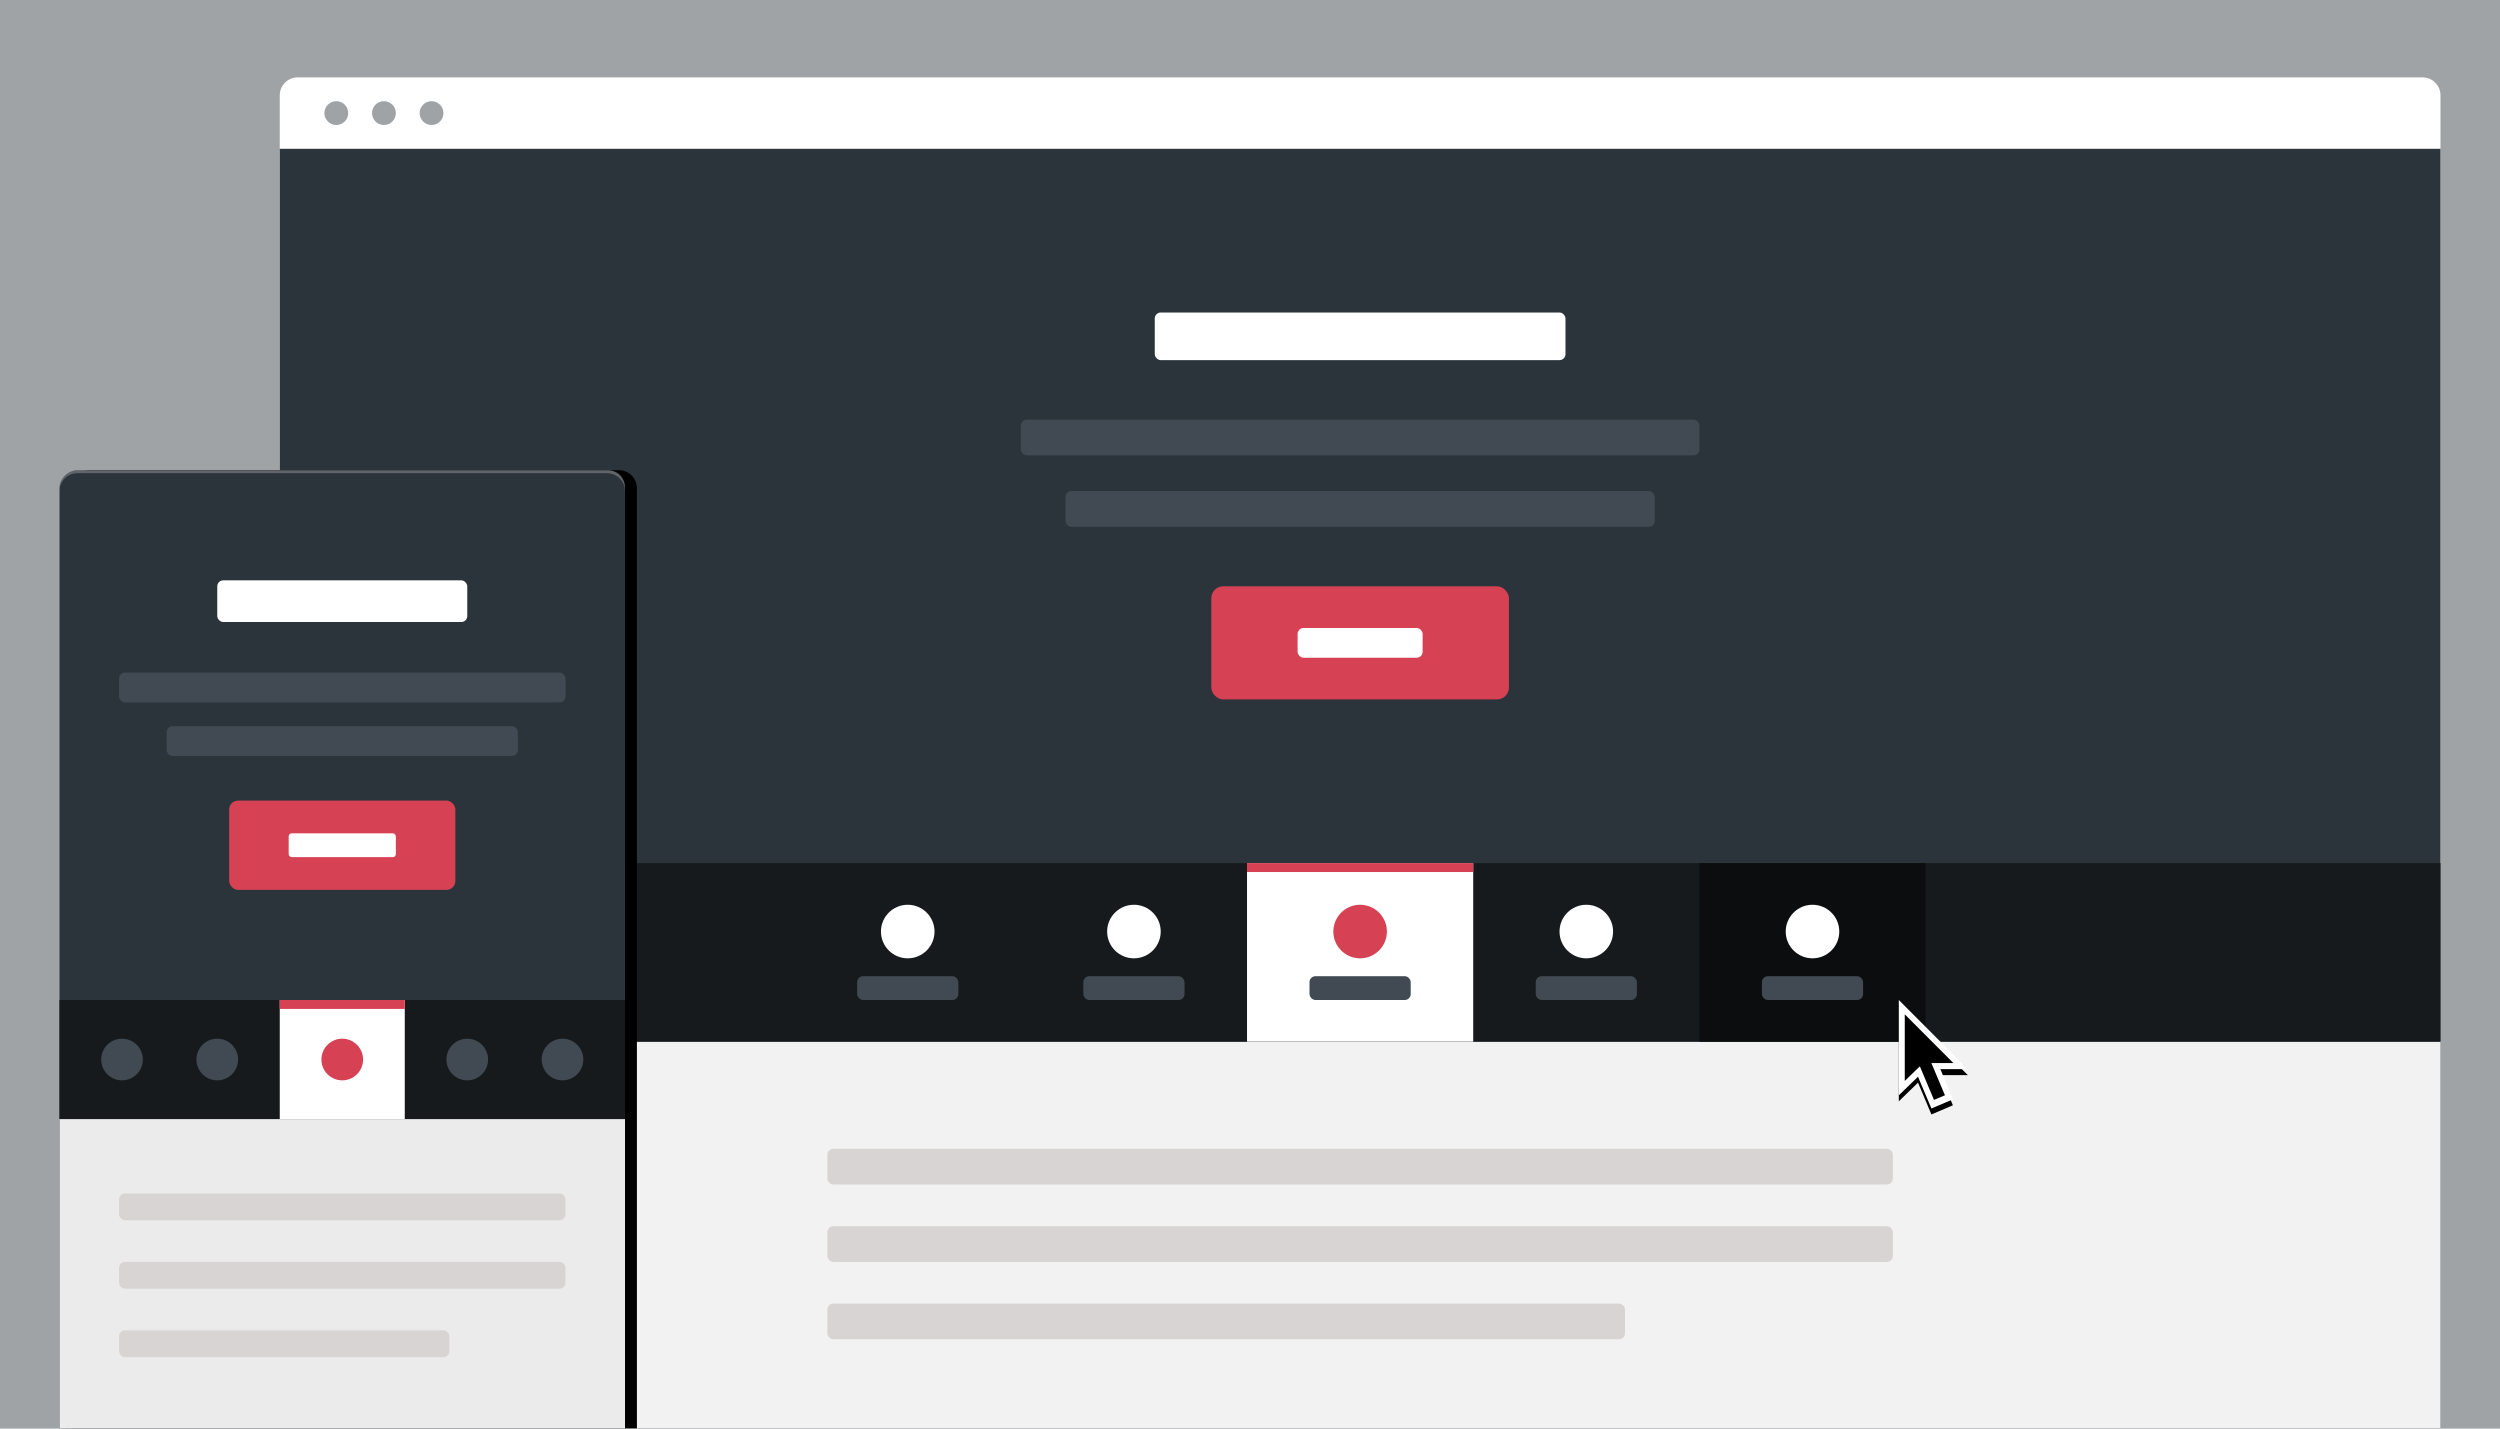 <?xml version="1.0" encoding="UTF-8"?>
<svg width="840px" height="480px" viewBox="0 0 840 480" version="1.1" xmlns="http://www.w3.org/2000/svg" xmlns:xlink="http://www.w3.org/1999/xlink">
    <!-- Generator: Sketch 49 (51002) - http://www.bohemiancoding.com/sketch -->
    <title>hero-slider-featured</title>
    <desc>Created with Sketch.</desc>
    <defs>
        <path d="M6,0 L184,0 C187.314,-6.08718376e-16 190,2.686 190,6 L190,322 L0,322 L0,6 C-4.05812251e-16,2.686 2.686,6.08718376e-16 6,0 Z" id="path-1"></path>
        <filter x="-14.7%" y="-9.9%" width="133.7%" height="119.9%" filterUnits="objectBoundingBox" id="filter-2">
            <feOffset dx="4" dy="0" in="SourceAlpha" result="shadowOffsetOuter1"></feOffset>
            <feGaussianBlur stdDeviation="10" in="shadowOffsetOuter1" result="shadowBlurOuter1"></feGaussianBlur>
            <feColorMatrix values="0 0 0 0 0   0 0 0 0 0   0 0 0 0 0  0 0 0 0.198 0" type="matrix" in="shadowBlurOuter1"></feColorMatrix>
        </filter>
        <polygon id="path-3" points="13.968 23.238 18.168 33.378 18.17 33.38 10.958 36.448 6.449 25.767 0 32.03 0 0 23.182 23.238"></polygon>
        <filter x="-133.7%" y="-79.6%" width="367.4%" height="270.1%" filterUnits="objectBoundingBox" id="filter-4">
            <feOffset dx="0" dy="2" in="SourceAlpha" result="shadowOffsetOuter1"></feOffset>
            <feGaussianBlur stdDeviation="10" in="shadowOffsetOuter1" result="shadowBlurOuter1"></feGaussianBlur>
            <feColorMatrix values="0 0 0 0 0   0 0 0 0 0   0 0 0 0 0  0 0 0 0.202 0" type="matrix" in="shadowBlurOuter1"></feColorMatrix>
        </filter>
    </defs>
    <g id="hero-slider-featured" stroke="none" stroke-width="1" fill="none" fill-rule="evenodd">
        <polygon id="bg" fill="#9FA3A6" points="0 480 840 480 840 0 0 0"></polygon>
        <g id="desktop" transform="translate(94, 26)">
            <path d="M726,454 L0,454 L0,6 C0,2.687 2.687,0 6,0 L720,0 C723.313,0 726,2.687 726,6 L726,454 Z" id="container_bg" fill="#FFFFFF"></path>
            <polygon id="Combined-Shape" fill="#2C343B" points="0 24 726 24 726 454 0 454"></polygon>
            <polygon id="Combined-Shape-Copy" fill="#F2F2F2" points="0 324 726 324 726 454 0 454"></polygon>
            <rect id="Rectangle-4" fill="#D9D4D4" x="184" y="360" width="358" height="12" rx="2"></rect>
            <rect id="Rectangle-4-Copy" fill="#D9D4D4" x="184" y="386" width="358" height="12" rx="2"></rect>
            <rect id="Rectangle-4-Copy-2" fill="#D9D4D4" x="184" y="412" width="268" height="12" rx="2"></rect>
            <polygon id="Combined-Shape-Copy-2" fill="#161A1D" points="0 264 726 264 726 324 0 324"></polygon>
            <polygon id="Combined-Shape-Copy-3" fill="#FFFFFF" points="325 264 401 264 401 324 325 324"></polygon>
            <polygon id="Combined-Shape-Copy-4" fill="#D64254" points="325 264 401 264 401 267 325 267"></polygon>
            <circle id="Oval" fill="#D64254" cx="363" cy="287" r="9"></circle>
            <circle id="Oval-Copy-3" fill="#FFFFFF" cx="439" cy="287" r="9"></circle>
            <circle id="Oval-Copy" fill="#FFFFFF" cx="287" cy="287" r="9"></circle>
            <rect id="Rectangle-3" fill="#414A52" x="346" y="302" width="34" height="8" rx="2"></rect>
            <rect id="Rectangle-3-Copy-3" fill="#414A52" x="422" y="302" width="34" height="8" rx="2"></rect>
            <polygon id="Combined-Shape-Copy-6" fill="#0B0D0E" points="477 264 553 264 553 324 477 324"></polygon>
            <circle id="Oval-Copy-4" fill="#FFFFFF" cx="515" cy="287" r="9"></circle>
            <rect id="Rectangle-3-Copy-4" fill="#414A52" x="498" y="302" width="34" height="8" rx="2"></rect>
            <rect id="Rectangle-3-Copy" fill="#414A52" x="270" y="302" width="34" height="8" rx="2"></rect>
            <circle id="Oval-Copy-2" fill="#FFFFFF" cx="211" cy="287" r="9"></circle>
            <rect id="Rectangle-3-Copy-2" fill="#414A52" x="194" y="302" width="34" height="8" rx="2"></rect>
            <rect id="Rectangle" fill="#FFFFFF" x="294" y="79" width="138" height="16" rx="2"></rect>
            <rect id="Rectangle-Copy" fill="#414A52" x="249" y="115" width="228" height="12" rx="2"></rect>
            <rect id="Rectangle-Copy-2" fill="#414A52" x="264" y="139" width="198" height="12" rx="2"></rect>
            <rect id="Rectangle-Copy-3" fill="#D64254" x="313" y="171" width="100" height="38" rx="4"></rect>
            <rect id="Rectangle-2" fill="#FFFFFF" x="342" y="185" width="42" height="10" rx="2"></rect>
            <g id="dots" transform="translate(15, 8)" fill="#9FA3A6">
                <path d="M8,4 C8,6.209 6.209,8 4,8 C1.791,8 0,6.209 0,4 C0,1.791 1.791,0 4,0 C6.209,0 8,1.791 8,4" id="Fill-6"></path>
                <path d="M24,4 C24,6.209 22.209,8 20,8 C17.791,8 16,6.209 16,4 C16,1.791 17.791,0 20,0 C22.209,0 24,1.791 24,4" id="Fill-8"></path>
                <path d="M40,4 C40,6.209 38.209,8 36,8 C33.791,8 32,6.209 32,4 C32,1.791 33.791,0 36,0 C38.209,0 40,1.791 40,4" id="Fill-10"></path>
            </g>
        </g>
        <g id="mobile" transform="translate(20, 158)">
            <g id="mobile_bg">
                <use fill="black" fill-opacity="1" filter="url(#filter-2)" xlink:href="#path-1"></use>
                <use fill="#2C343B" fill-rule="evenodd" xlink:href="#path-1"></use>
            </g>
            <polygon id="Combined-Shape" fill="#EBEBEC" points="190 218 190 322 0 322 0 218"></polygon>
            <polygon id="Combined-Shape-Copy-5" fill="#161A1D" points="190 178 190 218 0 218 0 178"></polygon>
            <polygon id="Combined-Shape-Copy-7" fill="#FFFFFF" points="116 178 116 218 74 218 74 178"></polygon>
            <polygon id="Combined-Shape-Copy-8" fill="#D64254" points="116 178 116 181 74 181 74 178"></polygon>
            <circle id="Oval-2" fill="#D64254" cx="95" cy="198" r="7"></circle>
            <circle id="Oval-2-Copy" fill="#414A52" cx="53" cy="198" r="7"></circle>
            <circle id="Oval-2-Copy-3" fill="#414A52" cx="137" cy="198" r="7"></circle>
            <circle id="Oval-2-Copy-4" fill="#414A52" cx="169" cy="198" r="7"></circle>
            <circle id="Oval-2-Copy-2" fill="#414A52" cx="21" cy="198" r="7"></circle>
            <rect id="Rectangle-5" fill="#FFFFFF" x="53" y="37" width="84" height="14" rx="2"></rect>
            <rect id="Rectangle-5-Copy" fill="#414A52" x="20" y="68" width="150" height="10" rx="2"></rect>
            <rect id="Rectangle-5-Copy-2" fill="#414A52" x="36" y="86" width="118" height="10" rx="2"></rect>
            <rect id="Rectangle-5-Copy-3" fill="#D64254" x="57" y="111" width="76" height="30" rx="3"></rect>
            <rect id="Rectangle-6" fill="#FFFFFF" x="77" y="122" width="36" height="8" rx="1"></rect>
            <rect id="Rectangle-7" fill="#D9D4D4" x="20" y="243" width="150" height="9" rx="2"></rect>
            <rect id="Rectangle-7-Copy" fill="#D9D4D4" x="20" y="266" width="150" height="9" rx="2"></rect>
            <rect id="Rectangle-7-Copy-2" fill="#D9D4D4" x="20" y="289" width="111" height="9" rx="2"></rect>
            <path d="M0,7 L0,6 C0,2.687 2.077,0 6,0 L184,0 C188.065,0 190,2.687 190,6 L190,7 C190,3.687 187.313,1 184,1 L6,1 C2.687,1 0,3.687 0,7 Z" id="inner-shadow" fill="#FFFFFF" opacity="0.246"></path>
        </g>
        <g id="default" transform="translate(638, 336)" fill-rule="nonzero">
            <g id="Combined-Shape">
                <use fill="black" fill-opacity="1" filter="url(#filter-4)" xlink:href="#path-3"></use>
                <use fill="#FFFFFF" fill-rule="evenodd" xlink:href="#path-3"></use>
            </g>
            <polygon id="Shape" fill="#000000" points="15.502 32.018 11.814 33.566 5.614 18.818 9.296 17.268 15.502 32.018"></polygon>
            <polygon id="Shape" fill="#000000" points="2 4.814 2 27.19 7.938 21.458 8.794 21.18 18.33 21.18"></polygon>
        </g>
    </g>
</svg>